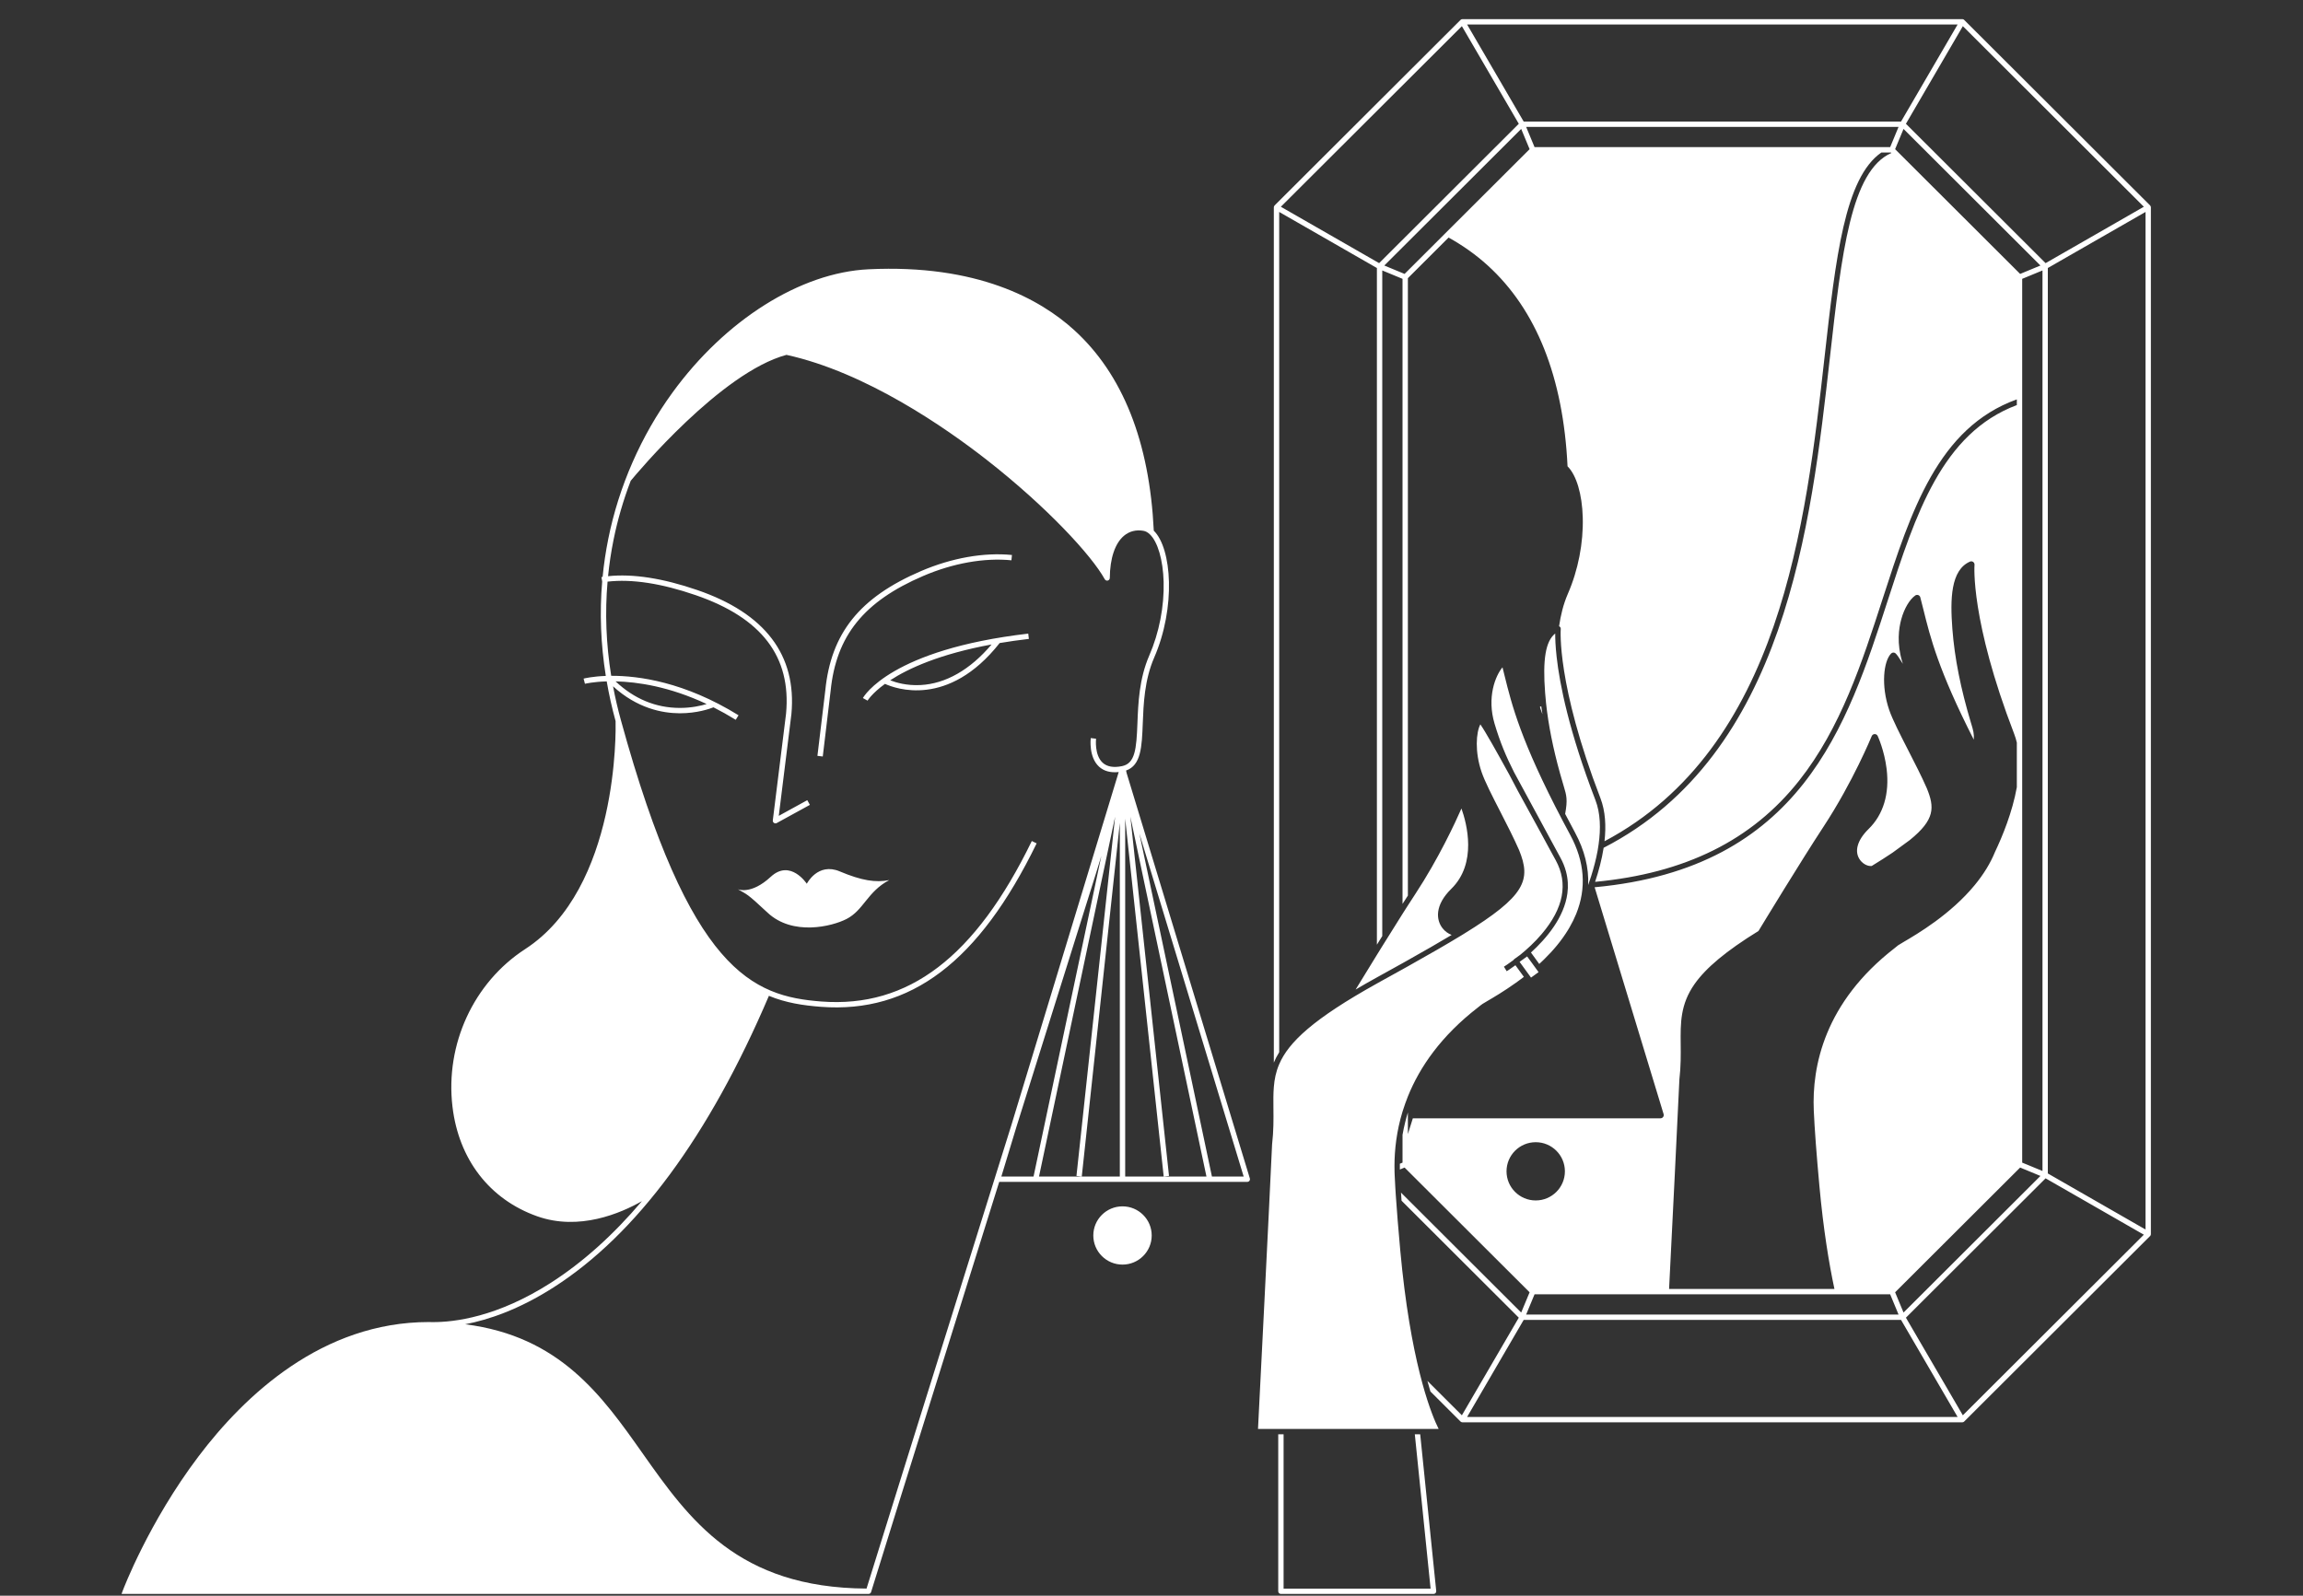 <svg width="101" height="70" viewBox="0 0 101 70" fill="none" xmlns="http://www.w3.org/2000/svg">
<rect x="0" y="0" width="101" height="70" fill="#333333" stroke="none"/>
<path fill-rule="evenodd" clip-rule="evenodd" d="M67.398 42.539L67.329 42.444L67.235 42.314L67.15 42.197L67.064 42.08L66.974 41.956L66.77 42.103L66.643 42.195L66.647 42.201L66.732 42.317L66.807 42.421L66.882 42.525L67.015 42.708L67.074 42.788L67.084 42.802L67.144 42.885L67.345 42.74L67.475 42.645L67.467 42.635L67.408 42.552L67.398 42.539ZM67.593 30.983C67.574 30.991 67.556 30.999 67.536 31.005L67.557 31.089L67.645 31.332C67.626 31.215 67.609 31.099 67.593 30.983ZM86.082 62.086L85.834 61.66L83.586 57.804L89.711 51.691L91.904 52.949L94.02 54.164L86.082 62.086ZM64.341 62.16L66.167 59.026L66.822 57.902H83.372L84.027 59.026L85.853 62.16H64.341ZM67.35 50.106C68.057 50.106 68.63 50.678 68.63 51.384C68.63 52.089 68.057 52.661 67.35 52.661C66.643 52.661 66.07 52.089 66.07 51.384C66.07 50.678 66.643 50.106 67.35 50.106ZM73.65 47.374C73.65 47.371 73.65 47.367 73.65 47.364C73.718 46.779 73.713 46.262 73.708 45.806C73.698 44.872 73.69 44.065 74.313 43.173C74.814 42.458 75.702 41.715 77.12 40.84C77.312 40.523 78.992 37.758 79.976 36.259C81.263 34.298 82.078 32.311 82.086 32.291C82.107 32.239 82.158 32.204 82.215 32.202H82.218C82.273 32.202 82.324 32.234 82.347 32.285C82.359 32.311 82.642 32.926 82.74 33.735C82.871 34.822 82.597 35.732 81.949 36.366C81.437 36.867 81.303 37.384 81.592 37.748C81.724 37.915 81.932 38.01 82.087 37.988C82.433 37.776 82.738 37.581 83.005 37.401L83.754 36.853C84.871 35.95 84.842 35.414 84.502 34.579C84.274 34.059 83.975 33.474 83.684 32.908C83.332 32.219 82.998 31.569 82.85 31.137C82.489 30.078 82.603 29.005 82.937 28.668C82.991 28.613 83.08 28.612 83.136 28.665C83.197 28.722 83.303 28.878 83.451 29.12C83.441 29.086 83.43 29.052 83.42 29.017C83.183 28.228 83.269 27.572 83.383 27.161C83.512 26.693 83.748 26.295 83.996 26.122C84.034 26.096 84.083 26.089 84.127 26.105C84.171 26.121 84.204 26.157 84.216 26.203C84.264 26.385 84.31 26.568 84.358 26.761C84.653 27.954 85.012 29.406 86.562 32.448C86.581 32.183 86.536 32.035 86.454 31.76L86.441 31.719C85.987 30.208 85.719 28.858 85.623 27.593C85.523 26.278 85.548 25.009 86.394 24.637C86.441 24.616 86.494 24.622 86.535 24.651C86.576 24.681 86.599 24.73 86.594 24.78C86.592 24.803 86.407 27.186 88.332 32.191C88.38 32.315 88.419 32.444 88.45 32.576V34.532C88.256 35.625 87.819 36.686 87.492 37.374C87.293 37.862 86.999 38.345 86.608 38.821C85.545 40.114 84.091 40.967 83.47 41.331C83.368 41.391 83.262 41.453 83.24 41.471C83.22 41.491 83.181 41.521 83.097 41.587C80.007 43.978 79.46 46.786 79.545 48.721C79.58 49.515 79.663 50.625 79.791 52.021C79.966 53.933 80.211 55.422 80.451 56.545H73.199C73.352 53.512 73.562 49.285 73.65 47.374ZM64.112 1.148L64.36 1.574L66.608 5.43L60.483 11.543L58.305 10.293L56.173 9.07L64.112 1.148ZM85.853 1.074L84.027 4.208L83.372 5.332H66.822L66.167 4.208L64.341 1.074H85.853ZM86.082 1.148L94.02 9.07L91.904 10.285L89.711 11.543L83.586 5.43L85.834 1.574L86.082 1.148ZM89.809 51.477V11.757L94.094 9.298V53.936L89.809 51.477ZM67.299 56.779H82.895L83.263 57.667H66.93L67.299 56.779ZM88.685 12.232L89.575 11.864V51.369L88.966 51.117L88.685 51.002V12.232ZM83.481 5.656L86.483 8.652L89.485 11.648L88.595 12.016L83.112 6.544L83.481 5.656ZM83.481 57.578L83.112 56.69L88.595 51.218L89.485 51.586L86.483 54.582L83.481 57.578ZM67.299 6.454L67.183 6.175L66.93 5.566H83.263L83.011 6.175L82.895 6.454H67.299ZM61.599 12.016L60.71 11.648L63.712 8.652L66.713 5.656L67.082 6.544L61.599 12.016ZM94.323 9.06C94.323 9.058 94.322 9.056 94.321 9.054C94.315 9.039 94.307 9.024 94.295 9.012L94.295 9.012L86.141 0.874L86.141 0.874C86.14 0.874 86.139 0.873 86.139 0.873C86.132 0.866 86.125 0.861 86.118 0.856C86.115 0.855 86.113 0.854 86.111 0.853C86.104 0.85 86.098 0.847 86.091 0.845C86.088 0.844 86.085 0.844 86.083 0.843C86.076 0.842 86.069 0.841 86.062 0.84C86.061 0.84 86.059 0.84 86.058 0.84H64.136C64.124 0.84 64.112 0.842 64.101 0.846C64.099 0.847 64.097 0.847 64.096 0.848C64.08 0.854 64.065 0.862 64.053 0.874L64.053 0.874L55.899 9.012C55.899 9.012 55.899 9.012 55.899 9.012C55.887 9.024 55.879 9.039 55.873 9.054C55.873 9.056 55.871 9.058 55.871 9.06C55.867 9.071 55.865 9.083 55.865 9.095V46.614C55.927 46.464 56.004 46.313 56.1 46.16V9.298L60.385 11.757V41.442C60.462 41.317 60.541 41.191 60.62 41.064V11.864L61.509 12.232V39.652C61.549 39.59 61.588 39.529 61.627 39.47C61.667 39.408 61.706 39.347 61.744 39.288V12.203L63.529 10.421C64.154 10.769 64.729 11.175 65.243 11.643C67.379 13.585 68.558 16.549 68.746 20.456C69.137 20.845 69.385 21.68 69.413 22.698C69.444 23.82 69.212 25.009 68.761 26.046C68.558 26.514 68.443 27 68.375 27.472C68.383 27.476 68.392 27.48 68.399 27.485C68.433 27.51 68.451 27.55 68.448 27.591C68.446 27.615 68.26 30.001 70.188 35.013C70.408 35.586 70.441 36.242 70.367 36.904C78.092 32.808 79.201 22.937 80.018 15.657C80.507 11.304 80.902 7.799 82.51 6.689H82.925L82.948 6.711C81.173 7.488 80.765 11.11 80.252 15.683C79.423 23.064 78.298 33.088 70.329 37.191C70.249 37.704 70.112 38.214 69.954 38.685C73.906 38.311 76.833 36.86 78.899 34.249C80.732 31.934 81.665 29.052 82.566 26.266C83.815 22.408 84.996 18.763 88.45 17.52V17.77C85.165 19.003 84.01 22.567 82.79 26.338C81.008 31.845 78.989 38.084 69.934 38.922L72.959 48.874C72.972 48.917 72.964 48.964 72.937 49C72.91 49.036 72.867 49.058 72.822 49.058H61.961C61.888 49.291 61.816 49.521 61.744 49.749V48.801C61.7 48.944 61.661 49.084 61.627 49.224C61.58 49.413 61.541 49.599 61.509 49.782V51.002L61.392 51.05C61.391 51.136 61.391 51.221 61.392 51.304L61.599 51.218L67.082 56.69L66.713 57.578L63.711 54.582L61.442 52.317C61.449 52.431 61.457 52.55 61.466 52.672L66.608 57.804L64.36 61.66L64.112 62.086L62.6 60.577C62.645 60.742 62.689 60.897 62.732 61.041L64.053 62.359L64.053 62.36C64.063 62.37 64.075 62.377 64.087 62.382C64.09 62.384 64.093 62.385 64.097 62.386C64.109 62.391 64.123 62.394 64.136 62.394H86.058C86.071 62.394 86.085 62.391 86.098 62.386C86.101 62.385 86.104 62.384 86.107 62.382C86.119 62.377 86.131 62.37 86.141 62.36L86.141 62.359L94.295 54.221L94.295 54.221C94.307 54.21 94.315 54.195 94.321 54.18C94.322 54.178 94.323 54.176 94.323 54.174C94.327 54.163 94.329 54.151 94.329 54.139V9.095C94.329 9.083 94.327 9.071 94.323 9.06ZM36.427 30.311C36.669 27.892 37.883 26.384 40.487 25.267C41.795 24.705 43.169 24.461 44.357 24.579L44.38 24.346C43.153 24.224 41.738 24.474 40.394 25.051C37.702 26.206 36.445 27.772 36.194 30.285L35.849 33.158L36.083 33.186L36.427 30.311ZM40.366 30.052C39.76 30.083 39.287 29.941 39.04 29.843C39.832 29.325 41.201 28.693 43.487 28.271C42.547 29.382 41.473 29.996 40.366 30.052ZM37.843 30.622L38.048 30.735C38.053 30.727 38.238 30.417 38.812 30C39.253 30.203 41.581 31.075 43.841 28.209C44.241 28.141 44.668 28.081 45.122 28.027L45.095 27.795C39.084 28.495 37.891 30.535 37.843 30.622ZM36.827 38.226C35.863 37.819 35.383 38.768 35.383 38.768C35.383 38.768 34.663 37.665 33.799 38.466C32.934 39.267 32.359 39.009 32.359 39.009C32.771 39.252 32.72 39.154 33.663 40.037C34.766 41.068 36.485 40.642 37.124 40.315C37.88 39.928 38.035 39.118 38.998 38.608C38.407 38.725 37.792 38.633 36.827 38.226ZM53.15 51.611L49.968 36.563L54.542 51.611H53.15ZM49.346 51.611V35.914L51.035 51.61L51.268 51.585L49.573 35.826L52.91 51.611H49.346ZM48.904 35.827L47.209 51.585L47.442 51.61L49.111 36.099V51.611H45.567L48.904 35.827ZM44.58 49.422C45.598 46.175 46.755 42.486 48.065 38.313C48.145 38.057 48.223 37.802 48.3 37.549L45.327 51.612H43.915L44.58 49.422ZM26.996 29.89C27.951 29.912 29.353 30.115 30.991 30.884C30.742 30.96 30.327 31.055 29.82 31.055C29.814 31.055 29.809 31.055 29.803 31.055C28.757 31.051 27.814 30.659 26.996 29.89ZM38.003 69.687C32.347 69.657 30.227 66.655 28.178 63.75C26.395 61.222 24.557 58.62 20.4 58.093C21.425 57.897 22.757 57.447 24.276 56.476C27.915 54.15 31.093 49.846 33.721 43.685C34.47 43.995 35.228 44.108 36.004 44.167C39.934 44.465 42.937 42.187 45.463 36.997L45.251 36.894C42.773 41.987 39.838 44.224 36.022 43.934C33.002 43.704 30.256 42.617 27.228 31.586C27.092 31.093 26.978 30.599 26.886 30.107C27.941 31.071 29.041 31.287 29.802 31.29C29.808 31.29 29.814 31.29 29.82 31.29C30.568 31.29 31.12 31.097 31.29 31.029C31.607 31.189 31.933 31.371 32.266 31.576L32.389 31.377C30.023 29.915 28.013 29.643 26.805 29.646C26.581 28.258 26.527 26.878 26.645 25.515C27.71 25.393 29.005 25.591 30.5 26.105C33.404 27.102 34.704 28.802 34.474 31.299L33.892 35.988C33.887 36.032 33.906 36.075 33.943 36.099C33.979 36.124 34.026 36.126 34.065 36.105L35.518 35.308L35.404 35.102L34.154 35.789L34.708 31.324C34.946 28.736 33.556 26.906 30.577 25.883C29.071 25.366 27.758 25.162 26.667 25.276C26.72 24.744 26.8 24.214 26.906 23.688C27.084 22.805 27.337 21.934 27.661 21.09C27.922 20.773 31.619 16.339 34.491 15.567C37.981 16.332 41.481 18.773 43.261 20.163C45.913 22.235 47.879 24.371 48.45 25.41C48.476 25.457 48.531 25.48 48.582 25.468C48.634 25.454 48.67 25.408 48.671 25.355C48.678 24.491 48.9 23.833 49.294 23.502C49.527 23.306 49.819 23.231 50.138 23.284C50.239 23.3 50.336 23.352 50.427 23.439C50.774 23.769 51.006 24.566 51.032 25.519C51.061 26.604 50.837 27.754 50.402 28.756C49.958 29.777 49.916 30.858 49.883 31.726C49.839 32.85 49.786 33.492 49.205 33.609C48.833 33.685 48.548 33.634 48.358 33.459C47.989 33.12 48.068 32.413 48.069 32.406L47.836 32.378C47.832 32.411 47.741 33.21 48.198 33.631C48.411 33.827 48.7 33.906 49.062 33.868L44.354 49.359C40.034 63.144 38.236 68.939 38.003 69.687ZM49.408 33.909L49.385 33.801C50.044 33.573 50.078 32.756 50.117 31.735C50.15 30.886 50.191 29.83 50.617 28.849C51.575 26.646 51.394 24.056 50.6 23.28C50.413 19.376 49.237 16.414 47.105 14.476C45.628 13.133 42.865 11.581 38.084 11.813C35.102 11.958 31.808 14.033 29.488 17.227C28.111 19.121 27.139 21.34 26.676 23.642C26.565 24.193 26.482 24.749 26.428 25.307C26.41 25.31 26.393 25.312 26.377 25.315L26.409 25.512C26.293 26.878 26.346 28.261 26.568 29.651C25.982 29.673 25.634 29.759 25.594 29.769L25.653 29.996C25.663 29.994 26.008 29.909 26.608 29.891C26.708 30.472 26.838 31.053 26.997 31.634C27.007 31.984 27.139 38.97 23.03 41.636C20.772 43.101 19.521 45.812 19.843 48.541C20.116 50.859 21.47 52.614 23.556 53.355C25.4 54.01 27.23 53.219 28.153 52.691C26.891 54.182 25.554 55.38 24.149 56.279C21.802 57.779 19.921 58.006 18.954 57.998C18.918 57.997 18.883 57.996 18.846 57.996C18.834 57.996 18.822 57.995 18.809 57.995C14.14 57.995 10.738 61.2 8.706 63.889C6.512 66.792 5.4 69.736 5.389 69.765L5.33 69.923H31.295H38.09C38.141 69.923 38.187 69.89 38.202 69.841C38.221 69.778 39.768 64.786 43.821 51.846H54.701C54.738 51.846 54.773 51.828 54.795 51.799C54.817 51.769 54.824 51.73 54.813 51.695L49.408 33.909ZM49.228 52.92C48.521 52.92 47.948 53.492 47.948 54.197C47.948 54.903 48.521 55.475 49.228 55.475C49.935 55.475 50.509 54.903 50.509 54.197C50.509 53.492 49.935 52.92 49.228 52.92ZM62.048 62.919L62.74 69.689H56.293V62.919H56.058V69.806C56.058 69.871 56.111 69.923 56.175 69.923H62.87C62.903 69.923 62.935 69.909 62.957 69.885C62.979 69.86 62.99 69.827 62.987 69.794L62.284 62.919H62.048ZM64.093 35.467C63.825 36.078 63.096 37.655 62.072 39.215C61.97 39.371 61.859 39.541 61.744 39.721C61.706 39.781 61.666 39.842 61.627 39.904C61.588 39.965 61.549 40.027 61.509 40.089C61.221 40.543 60.913 41.035 60.62 41.509C60.54 41.637 60.462 41.764 60.385 41.889C60.006 42.502 59.668 43.054 59.452 43.409C59.74 43.238 60.051 43.061 60.385 42.876C60.411 42.862 60.436 42.848 60.463 42.833C60.516 42.804 60.567 42.775 60.62 42.746C60.931 42.575 61.228 42.41 61.509 42.253C61.549 42.231 61.588 42.209 61.627 42.187C61.666 42.165 61.706 42.143 61.744 42.121C62.484 41.706 63.119 41.341 63.663 41.014C63.516 40.959 63.375 40.86 63.266 40.722C62.974 40.353 62.92 39.705 63.645 38.994C64.795 37.87 64.326 36.122 64.093 35.467ZM67.762 30.387C67.773 30.537 67.787 30.689 67.803 30.842C67.907 31.807 68.11 32.827 68.419 33.936C68.466 34.108 68.516 34.282 68.57 34.458L68.582 34.498C68.701 34.894 68.756 35.081 68.641 35.704C68.777 35.965 68.92 36.236 69.073 36.52C69.492 37.296 69.683 38.065 69.65 38.824C69.696 38.695 69.741 38.563 69.784 38.428C69.896 38.072 69.995 37.699 70.064 37.323C70.081 37.228 70.096 37.133 70.109 37.038C70.205 36.353 70.191 35.674 69.968 35.097C68.803 32.068 68.401 30.009 68.268 28.819C68.214 28.334 68.204 27.994 68.205 27.791C67.784 28.124 67.65 28.924 67.762 30.387ZM65.893 29.274C65.584 29.642 65.197 30.59 65.548 31.756C65.795 32.578 66.043 33.171 66.403 33.88C66.74 34.496 67.125 35.208 67.547 35.99C67.632 36.147 67.716 36.302 67.798 36.454C67.9 36.642 68.007 36.84 68.121 37.05C68.231 37.254 68.336 37.447 68.434 37.626C68.545 37.829 68.625 38.031 68.678 38.23C68.766 38.558 68.781 38.879 68.74 39.188C68.601 40.245 67.821 41.166 67.141 41.785L67.355 42.08L67.44 42.197L67.505 42.287C67.537 42.257 67.569 42.227 67.601 42.197C67.642 42.158 67.683 42.119 67.723 42.08C67.918 41.889 68.108 41.686 68.285 41.469C68.469 41.246 68.628 41.02 68.767 40.794C68.79 40.755 68.813 40.717 68.835 40.679C68.948 40.484 69.044 40.289 69.124 40.093C69.582 38.963 69.499 37.804 68.866 36.631C68.751 36.418 68.642 36.212 68.536 36.011C66.695 32.508 66.302 30.924 65.984 29.638C65.953 29.514 65.924 29.393 65.893 29.274ZM62.264 60.242C61.953 58.999 61.63 57.251 61.41 54.858C61.324 53.912 61.258 53.096 61.213 52.42C61.205 52.297 61.198 52.18 61.191 52.066C61.18 51.881 61.171 51.707 61.164 51.546C61.162 51.498 61.16 51.449 61.159 51.4V51.4C61.157 51.317 61.156 51.233 61.156 51.148C61.157 50.429 61.249 49.617 61.509 48.763C61.545 48.646 61.585 48.528 61.627 48.41C61.663 48.306 61.702 48.203 61.744 48.099C62.267 46.801 63.205 45.442 64.816 44.195C64.872 44.151 64.925 44.11 64.939 44.097C64.97 44.066 65.031 44.03 65.217 43.92C65.499 43.755 65.958 43.485 66.471 43.119C66.539 43.071 66.607 43.021 66.677 42.969C66.728 42.931 66.779 42.893 66.831 42.853L66.813 42.829L66.752 42.745L66.677 42.642L66.602 42.538L66.46 42.343C66.235 42.508 66.085 42.601 66.078 42.606L66.017 42.506L65.956 42.406C65.958 42.405 66.007 42.374 66.087 42.321C66.159 42.272 66.258 42.203 66.376 42.115C66.385 42.099 66.395 42.085 66.41 42.074L66.672 41.885C66.964 41.647 67.305 41.338 67.613 40.974C68.576 39.841 68.782 38.752 68.228 37.738C68.15 37.597 68.068 37.445 67.982 37.288C67.966 37.257 67.95 37.229 67.933 37.198H67.933C67.927 37.186 67.92 37.173 67.913 37.161C67.81 36.971 67.703 36.771 67.591 36.566C67.382 36.182 67.195 35.841 67.023 35.528C66.685 34.915 66.418 34.428 66.193 33.986C65.641 32.98 65.143 32.093 64.922 31.776C64.736 32.129 64.672 32.979 64.976 33.867C65.117 34.281 65.446 34.923 65.795 35.603C66.087 36.172 66.388 36.761 66.621 37.292C67.156 38.607 66.909 39.298 64.192 40.971C64.154 40.994 64.115 41.018 64.076 41.042C63.437 41.432 62.666 41.875 61.744 42.391C61.705 42.413 61.666 42.434 61.627 42.456C61.588 42.478 61.548 42.5 61.509 42.522C61.226 42.679 60.93 42.843 60.62 43.014C60.605 43.023 60.591 43.03 60.576 43.038C60.511 43.074 60.448 43.109 60.385 43.145C57.598 44.697 56.516 45.715 56.1 46.685C55.957 47.018 55.892 47.345 55.865 47.686C55.84 47.981 55.844 48.287 55.847 48.616C55.852 49.08 55.858 49.606 55.788 50.208C55.654 53.14 55.228 61.563 55.171 62.685H56.058H56.293H62.024H62.26H63.093C62.953 62.405 62.68 61.782 62.381 60.691C62.342 60.549 62.303 60.4 62.264 60.242Z" fill="white"/>
<mask id="mask0_9908_6677" style="mask-type:alpha" maskUnits="userSpaceOnUse" x="5" y="0" width="90" height="70">
<path fill-rule="evenodd" clip-rule="evenodd" d="M67.398 42.539L67.329 42.444L67.235 42.314L67.15 42.197L67.064 42.08L66.974 41.956L66.77 42.103L66.643 42.195L66.647 42.201L66.732 42.317L66.807 42.421L66.882 42.525L67.015 42.708L67.074 42.788L67.084 42.802L67.144 42.885L67.345 42.74L67.475 42.645L67.467 42.635L67.408 42.552L67.398 42.539ZM67.593 30.983C67.574 30.991 67.556 30.999 67.536 31.005L67.557 31.089L67.645 31.332C67.626 31.215 67.609 31.099 67.593 30.983ZM86.082 62.086L85.834 61.66L83.586 57.804L89.711 51.691L91.904 52.949L94.02 54.164L86.082 62.086ZM64.341 62.16L66.167 59.026L66.822 57.902H83.372L84.027 59.026L85.853 62.16H64.341ZM67.35 50.106C68.057 50.106 68.63 50.678 68.63 51.384C68.63 52.089 68.057 52.661 67.35 52.661C66.643 52.661 66.07 52.089 66.07 51.384C66.07 50.678 66.643 50.106 67.35 50.106ZM73.65 47.374C73.65 47.371 73.65 47.367 73.65 47.364C73.718 46.779 73.713 46.262 73.708 45.806C73.698 44.872 73.69 44.065 74.313 43.173C74.814 42.458 75.702 41.715 77.12 40.84C77.312 40.523 78.992 37.758 79.976 36.259C81.263 34.298 82.078 32.311 82.086 32.291C82.107 32.239 82.158 32.204 82.215 32.202H82.218C82.273 32.202 82.324 32.234 82.347 32.285C82.359 32.311 82.642 32.926 82.74 33.735C82.871 34.822 82.597 35.732 81.949 36.366C81.437 36.867 81.303 37.384 81.592 37.748C81.724 37.915 81.932 38.01 82.087 37.988C82.433 37.776 82.738 37.581 83.005 37.401L83.754 36.853C84.871 35.95 84.842 35.414 84.502 34.579C84.274 34.059 83.975 33.474 83.684 32.908C83.332 32.219 82.998 31.569 82.85 31.137C82.489 30.078 82.603 29.005 82.937 28.668C82.991 28.613 83.08 28.612 83.136 28.665C83.197 28.722 83.303 28.878 83.451 29.12C83.441 29.086 83.43 29.052 83.42 29.017C83.183 28.228 83.269 27.572 83.383 27.161C83.512 26.693 83.748 26.295 83.996 26.122C84.034 26.096 84.083 26.089 84.127 26.105C84.171 26.121 84.204 26.157 84.216 26.203C84.264 26.385 84.31 26.568 84.358 26.761C84.653 27.954 85.012 29.406 86.562 32.448C86.581 32.183 86.536 32.035 86.454 31.76L86.441 31.719C85.987 30.208 85.719 28.858 85.623 27.593C85.523 26.278 85.548 25.009 86.394 24.637C86.441 24.616 86.494 24.622 86.535 24.651C86.576 24.681 86.599 24.73 86.594 24.78C86.592 24.803 86.407 27.186 88.332 32.191C88.38 32.315 88.419 32.444 88.45 32.576V34.532C88.256 35.625 87.819 36.686 87.492 37.374C87.293 37.862 86.999 38.345 86.608 38.821C85.545 40.114 84.091 40.967 83.47 41.331C83.368 41.391 83.262 41.453 83.24 41.471C83.22 41.491 83.181 41.521 83.097 41.587C80.007 43.978 79.46 46.786 79.545 48.721C79.58 49.515 79.663 50.625 79.791 52.021C79.966 53.933 80.211 55.422 80.451 56.545H73.199C73.352 53.512 73.562 49.285 73.65 47.374ZM64.112 1.148L64.36 1.574L66.608 5.43L60.483 11.543L58.305 10.293L56.173 9.07L64.112 1.148ZM85.853 1.074L84.027 4.208L83.372 5.332H66.822L66.167 4.208L64.341 1.074H85.853ZM86.082 1.148L94.02 9.07L91.904 10.285L89.711 11.543L83.586 5.43L85.834 1.574L86.082 1.148ZM89.809 51.477V11.757L94.094 9.298V53.936L89.809 51.477ZM67.299 56.779H82.895L83.263 57.667H66.93L67.299 56.779ZM88.685 12.232L89.575 11.864V51.369L88.966 51.117L88.685 51.002V12.232ZM83.481 5.656L86.483 8.652L89.485 11.648L88.595 12.016L83.112 6.544L83.481 5.656ZM83.481 57.578L83.112 56.69L88.595 51.218L89.485 51.586L86.483 54.582L83.481 57.578ZM67.299 6.454L67.183 6.175L66.93 5.566H83.263L83.011 6.175L82.895 6.454H67.299ZM61.599 12.016L60.71 11.648L63.712 8.652L66.713 5.656L67.082 6.544L61.599 12.016ZM94.323 9.06C94.323 9.058 94.322 9.056 94.321 9.054C94.315 9.039 94.307 9.024 94.295 9.012L94.295 9.012L86.141 0.874L86.141 0.874C86.14 0.874 86.139 0.873 86.139 0.873C86.132 0.866 86.125 0.861 86.118 0.856C86.115 0.855 86.113 0.854 86.111 0.853C86.104 0.85 86.098 0.847 86.091 0.845C86.088 0.844 86.085 0.844 86.083 0.843C86.076 0.842 86.069 0.841 86.062 0.84C86.061 0.84 86.059 0.84 86.058 0.84H64.136C64.124 0.84 64.112 0.842 64.101 0.846C64.099 0.847 64.097 0.847 64.096 0.848C64.08 0.854 64.065 0.862 64.053 0.874L64.053 0.874L55.899 9.012C55.899 9.012 55.899 9.012 55.899 9.012C55.887 9.024 55.879 9.039 55.873 9.054C55.873 9.056 55.871 9.058 55.871 9.06C55.867 9.071 55.865 9.083 55.865 9.095V46.614C55.927 46.464 56.004 46.313 56.1 46.16V9.298L60.385 11.757V41.442C60.462 41.317 60.541 41.191 60.62 41.064V11.864L61.509 12.232V39.652C61.549 39.59 61.588 39.529 61.627 39.47C61.667 39.408 61.706 39.347 61.744 39.288V12.203L63.529 10.421C64.154 10.769 64.729 11.175 65.243 11.643C67.379 13.585 68.558 16.549 68.746 20.456C69.137 20.845 69.385 21.68 69.413 22.698C69.444 23.82 69.212 25.009 68.761 26.046C68.558 26.514 68.443 27 68.375 27.472C68.383 27.476 68.392 27.48 68.399 27.485C68.433 27.51 68.451 27.55 68.448 27.591C68.446 27.615 68.26 30.001 70.188 35.013C70.408 35.586 70.441 36.242 70.367 36.904C78.092 32.808 79.201 22.937 80.018 15.657C80.507 11.304 80.902 7.799 82.51 6.689H82.925L82.948 6.711C81.173 7.488 80.765 11.11 80.252 15.683C79.423 23.064 78.298 33.088 70.329 37.191C70.249 37.704 70.112 38.214 69.954 38.685C73.906 38.311 76.833 36.86 78.899 34.249C80.732 31.934 81.665 29.052 82.566 26.266C83.815 22.408 84.996 18.763 88.45 17.52V17.77C85.165 19.003 84.01 22.567 82.79 26.338C81.008 31.845 78.989 38.084 69.934 38.922L72.959 48.874C72.972 48.917 72.964 48.964 72.937 49C72.91 49.036 72.867 49.058 72.822 49.058H61.961C61.888 49.291 61.816 49.521 61.744 49.749V48.801C61.7 48.944 61.661 49.084 61.627 49.224C61.58 49.413 61.541 49.599 61.509 49.782V51.002L61.392 51.05C61.391 51.136 61.391 51.221 61.392 51.304L61.599 51.218L67.082 56.69L66.713 57.578L63.711 54.582L61.442 52.317C61.449 52.431 61.457 52.55 61.466 52.672L66.608 57.804L64.36 61.66L64.112 62.086L62.6 60.577C62.645 60.742 62.689 60.897 62.732 61.041L64.053 62.359L64.053 62.36C64.063 62.37 64.075 62.377 64.087 62.382C64.09 62.384 64.093 62.385 64.097 62.386C64.109 62.391 64.123 62.394 64.136 62.394H86.058C86.071 62.394 86.085 62.391 86.098 62.386C86.101 62.385 86.104 62.384 86.107 62.382C86.119 62.377 86.131 62.37 86.141 62.36L86.141 62.359L94.295 54.221L94.295 54.221C94.307 54.21 94.315 54.195 94.321 54.18C94.322 54.178 94.323 54.176 94.323 54.174C94.327 54.163 94.329 54.151 94.329 54.139V9.095C94.329 9.083 94.327 9.071 94.323 9.06ZM36.427 30.311C36.669 27.892 37.883 26.384 40.487 25.267C41.795 24.705 43.169 24.461 44.357 24.579L44.38 24.346C43.153 24.224 41.738 24.474 40.394 25.051C37.702 26.206 36.445 27.772 36.194 30.285L35.849 33.158L36.083 33.186L36.427 30.311ZM40.366 30.052C39.76 30.083 39.287 29.941 39.04 29.843C39.832 29.325 41.201 28.693 43.487 28.271C42.547 29.382 41.473 29.996 40.366 30.052ZM37.843 30.622L38.048 30.735C38.053 30.727 38.238 30.417 38.812 30C39.253 30.203 41.581 31.075 43.841 28.209C44.241 28.141 44.668 28.081 45.122 28.027L45.095 27.795C39.084 28.495 37.891 30.535 37.843 30.622ZM36.827 38.226C35.863 37.819 35.383 38.768 35.383 38.768C35.383 38.768 34.663 37.665 33.799 38.466C32.934 39.267 32.359 39.009 32.359 39.009C32.771 39.252 32.72 39.154 33.663 40.037C34.766 41.068 36.485 40.642 37.124 40.315C37.88 39.928 38.035 39.118 38.998 38.608C38.407 38.725 37.792 38.633 36.827 38.226ZM53.15 51.611L49.968 36.563L54.542 51.611H53.15ZM49.346 51.611V35.914L51.035 51.61L51.268 51.585L49.573 35.826L52.91 51.611H49.346ZM48.904 35.827L47.209 51.585L47.442 51.61L49.111 36.099V51.611H45.567L48.904 35.827ZM44.58 49.422C45.598 46.175 46.755 42.486 48.065 38.313C48.145 38.057 48.223 37.802 48.3 37.549L45.327 51.612H43.915L44.58 49.422ZM26.996 29.89C27.951 29.912 29.353 30.115 30.991 30.884C30.742 30.96 30.327 31.055 29.82 31.055C29.814 31.055 29.809 31.055 29.803 31.055C28.757 31.051 27.814 30.659 26.996 29.89ZM38.003 69.687C32.347 69.657 30.227 66.655 28.178 63.75C26.395 61.222 24.557 58.62 20.4 58.093C21.425 57.897 22.757 57.447 24.276 56.476C27.915 54.15 31.093 49.846 33.721 43.685C34.47 43.995 35.228 44.108 36.004 44.167C39.934 44.465 42.937 42.187 45.463 36.997L45.251 36.894C42.773 41.987 39.838 44.224 36.022 43.934C33.002 43.704 30.256 42.617 27.228 31.586C27.092 31.093 26.978 30.599 26.886 30.107C27.941 31.071 29.041 31.287 29.802 31.29C29.808 31.29 29.814 31.29 29.82 31.29C30.568 31.29 31.12 31.097 31.29 31.029C31.607 31.189 31.933 31.371 32.266 31.576L32.389 31.377C30.023 29.915 28.013 29.643 26.805 29.646C26.581 28.258 26.527 26.878 26.645 25.515C27.71 25.393 29.005 25.591 30.5 26.105C33.404 27.102 34.704 28.802 34.474 31.299L33.892 35.988C33.887 36.032 33.906 36.075 33.943 36.099C33.979 36.124 34.026 36.126 34.065 36.105L35.518 35.308L35.404 35.102L34.154 35.789L34.708 31.324C34.946 28.736 33.556 26.906 30.577 25.883C29.071 25.366 27.758 25.162 26.667 25.276C26.72 24.744 26.8 24.214 26.906 23.688C27.084 22.805 27.337 21.934 27.661 21.09C27.922 20.773 31.619 16.339 34.491 15.567C37.981 16.332 41.481 18.773 43.261 20.163C45.913 22.235 47.879 24.371 48.45 25.41C48.476 25.457 48.531 25.48 48.582 25.468C48.634 25.454 48.67 25.408 48.671 25.355C48.678 24.491 48.9 23.833 49.294 23.502C49.527 23.306 49.819 23.231 50.138 23.284C50.239 23.3 50.336 23.352 50.427 23.439C50.774 23.769 51.006 24.566 51.032 25.519C51.061 26.604 50.837 27.754 50.402 28.756C49.958 29.777 49.916 30.858 49.883 31.726C49.839 32.85 49.786 33.492 49.205 33.609C48.833 33.685 48.548 33.634 48.358 33.459C47.989 33.12 48.068 32.413 48.069 32.406L47.836 32.378C47.832 32.411 47.741 33.21 48.198 33.631C48.411 33.827 48.7 33.906 49.062 33.868L44.354 49.359C40.034 63.144 38.236 68.939 38.003 69.687ZM49.408 33.909L49.385 33.801C50.044 33.573 50.078 32.756 50.117 31.735C50.15 30.886 50.191 29.83 50.617 28.849C51.575 26.646 51.394 24.056 50.6 23.28C50.413 19.376 49.237 16.414 47.105 14.476C45.628 13.133 42.865 11.581 38.084 11.813C35.102 11.958 31.808 14.033 29.488 17.227C28.111 19.121 27.139 21.34 26.676 23.642C26.565 24.193 26.482 24.749 26.428 25.307C26.41 25.31 26.393 25.312 26.377 25.315L26.409 25.512C26.293 26.878 26.346 28.261 26.568 29.651C25.982 29.673 25.634 29.759 25.594 29.769L25.653 29.996C25.663 29.994 26.008 29.909 26.608 29.891C26.708 30.472 26.838 31.053 26.997 31.634C27.007 31.984 27.139 38.97 23.03 41.636C20.772 43.101 19.521 45.812 19.843 48.541C20.116 50.859 21.47 52.614 23.556 53.355C25.4 54.01 27.23 53.219 28.153 52.691C26.891 54.182 25.554 55.38 24.149 56.279C21.802 57.779 19.921 58.006 18.954 57.998C18.918 57.997 18.883 57.996 18.846 57.996C18.834 57.996 18.822 57.995 18.809 57.995C14.14 57.995 10.738 61.2 8.706 63.889C6.512 66.792 5.4 69.736 5.389 69.765L5.33 69.923H31.295H38.09C38.141 69.923 38.187 69.89 38.202 69.841C38.221 69.778 39.768 64.786 43.821 51.846H54.701C54.738 51.846 54.773 51.828 54.795 51.799C54.817 51.769 54.824 51.73 54.813 51.695L49.408 33.909ZM49.228 52.92C48.521 52.92 47.948 53.492 47.948 54.197C47.948 54.903 48.521 55.475 49.228 55.475C49.935 55.475 50.509 54.903 50.509 54.197C50.509 53.492 49.935 52.92 49.228 52.92ZM62.048 62.919L62.74 69.689H56.293V62.919H56.058V69.806C56.058 69.871 56.111 69.923 56.175 69.923H62.87C62.903 69.923 62.935 69.909 62.957 69.885C62.979 69.86 62.99 69.827 62.987 69.794L62.284 62.919H62.048ZM64.093 35.467C63.825 36.078 63.096 37.655 62.072 39.215C61.97 39.371 61.859 39.541 61.744 39.721C61.706 39.781 61.666 39.842 61.627 39.904C61.588 39.965 61.549 40.027 61.509 40.089C61.221 40.543 60.913 41.035 60.62 41.509C60.54 41.637 60.462 41.764 60.385 41.889C60.006 42.502 59.668 43.054 59.452 43.409C59.74 43.238 60.051 43.061 60.385 42.876C60.411 42.862 60.436 42.848 60.463 42.833C60.516 42.804 60.567 42.775 60.62 42.746C60.931 42.575 61.228 42.41 61.509 42.253C61.549 42.231 61.588 42.209 61.627 42.187C61.666 42.165 61.706 42.143 61.744 42.121C62.484 41.706 63.119 41.341 63.663 41.014C63.516 40.959 63.375 40.86 63.266 40.722C62.974 40.353 62.92 39.705 63.645 38.994C64.795 37.87 64.326 36.122 64.093 35.467ZM67.762 30.387C67.773 30.537 67.787 30.689 67.803 30.842C67.907 31.807 68.11 32.827 68.419 33.936C68.466 34.108 68.516 34.282 68.57 34.458L68.582 34.498C68.701 34.894 68.756 35.081 68.641 35.704C68.777 35.965 68.92 36.236 69.073 36.52C69.492 37.296 69.683 38.065 69.65 38.824C69.696 38.695 69.741 38.563 69.784 38.428C69.896 38.072 69.995 37.699 70.064 37.323C70.081 37.228 70.096 37.133 70.109 37.038C70.205 36.353 70.191 35.674 69.968 35.097C68.803 32.068 68.401 30.009 68.268 28.819C68.214 28.334 68.204 27.994 68.205 27.791C67.784 28.124 67.65 28.924 67.762 30.387ZM65.893 29.274C65.584 29.642 65.197 30.59 65.548 31.756C65.795 32.578 66.043 33.171 66.403 33.88C66.74 34.496 67.125 35.208 67.547 35.99C67.632 36.147 67.716 36.302 67.798 36.454C67.9 36.642 68.007 36.84 68.121 37.05C68.231 37.254 68.336 37.447 68.434 37.626C68.545 37.829 68.625 38.031 68.678 38.23C68.766 38.558 68.781 38.879 68.74 39.188C68.601 40.245 67.821 41.166 67.141 41.785L67.355 42.08L67.44 42.197L67.505 42.287C67.537 42.257 67.569 42.227 67.601 42.197C67.642 42.158 67.683 42.119 67.723 42.08C67.918 41.889 68.108 41.686 68.285 41.469C68.469 41.246 68.628 41.02 68.767 40.794C68.79 40.755 68.813 40.717 68.835 40.679C68.948 40.484 69.044 40.289 69.124 40.093C69.582 38.963 69.499 37.804 68.866 36.631C68.751 36.418 68.642 36.212 68.536 36.011C66.695 32.508 66.302 30.924 65.984 29.638C65.953 29.514 65.924 29.393 65.893 29.274ZM62.264 60.242C61.953 58.999 61.63 57.251 61.41 54.858C61.324 53.912 61.258 53.096 61.213 52.42C61.205 52.297 61.198 52.18 61.191 52.066C61.18 51.881 61.171 51.707 61.164 51.546C61.162 51.498 61.16 51.449 61.159 51.4V51.4C61.157 51.317 61.156 51.233 61.156 51.148C61.157 50.429 61.249 49.617 61.509 48.763C61.545 48.646 61.585 48.528 61.627 48.41C61.663 48.306 61.702 48.203 61.744 48.099C62.267 46.801 63.205 45.442 64.816 44.195C64.872 44.151 64.925 44.11 64.939 44.097C64.97 44.066 65.031 44.03 65.217 43.92C65.499 43.755 65.958 43.485 66.471 43.119C66.539 43.071 66.607 43.021 66.677 42.969C66.728 42.931 66.779 42.893 66.831 42.853L66.813 42.829L66.752 42.745L66.677 42.642L66.602 42.538L66.46 42.343C66.235 42.508 66.085 42.601 66.078 42.606L66.017 42.506L65.956 42.406C65.958 42.405 66.007 42.374 66.087 42.321C66.159 42.272 66.258 42.203 66.376 42.115C66.385 42.099 66.395 42.085 66.41 42.074L66.672 41.885C66.964 41.647 67.305 41.338 67.613 40.974C68.576 39.841 68.782 38.752 68.228 37.738C68.15 37.597 68.068 37.445 67.982 37.288C67.966 37.257 67.95 37.229 67.933 37.198H67.933C67.927 37.186 67.92 37.173 67.913 37.161C67.81 36.971 67.703 36.771 67.591 36.566C67.382 36.182 67.195 35.841 67.023 35.528C66.685 34.915 66.418 34.428 66.193 33.986C65.641 32.98 65.143 32.093 64.922 31.776C64.736 32.129 64.672 32.979 64.976 33.867C65.117 34.281 65.446 34.923 65.795 35.603C66.087 36.172 66.388 36.761 66.621 37.292C67.156 38.607 66.909 39.298 64.192 40.971C64.154 40.994 64.115 41.018 64.076 41.042C63.437 41.432 62.666 41.875 61.744 42.391C61.705 42.413 61.666 42.434 61.627 42.456C61.588 42.478 61.548 42.5 61.509 42.522C61.226 42.679 60.93 42.843 60.62 43.014C60.605 43.023 60.591 43.03 60.576 43.038C60.511 43.074 60.448 43.109 60.385 43.145C57.598 44.697 56.516 45.715 56.1 46.685C55.957 47.018 55.892 47.345 55.865 47.686C55.84 47.981 55.844 48.287 55.847 48.616C55.852 49.08 55.858 49.606 55.788 50.208C55.654 53.14 55.228 61.563 55.171 62.685H56.058H56.293H62.024H62.26H63.093C62.953 62.405 62.68 61.782 62.381 60.691C62.342 60.549 62.303 60.4 62.264 60.242Z" fill="white"/>
</mask>
<g mask="url(#mask0_9908_6677)">
</g>
</svg>
